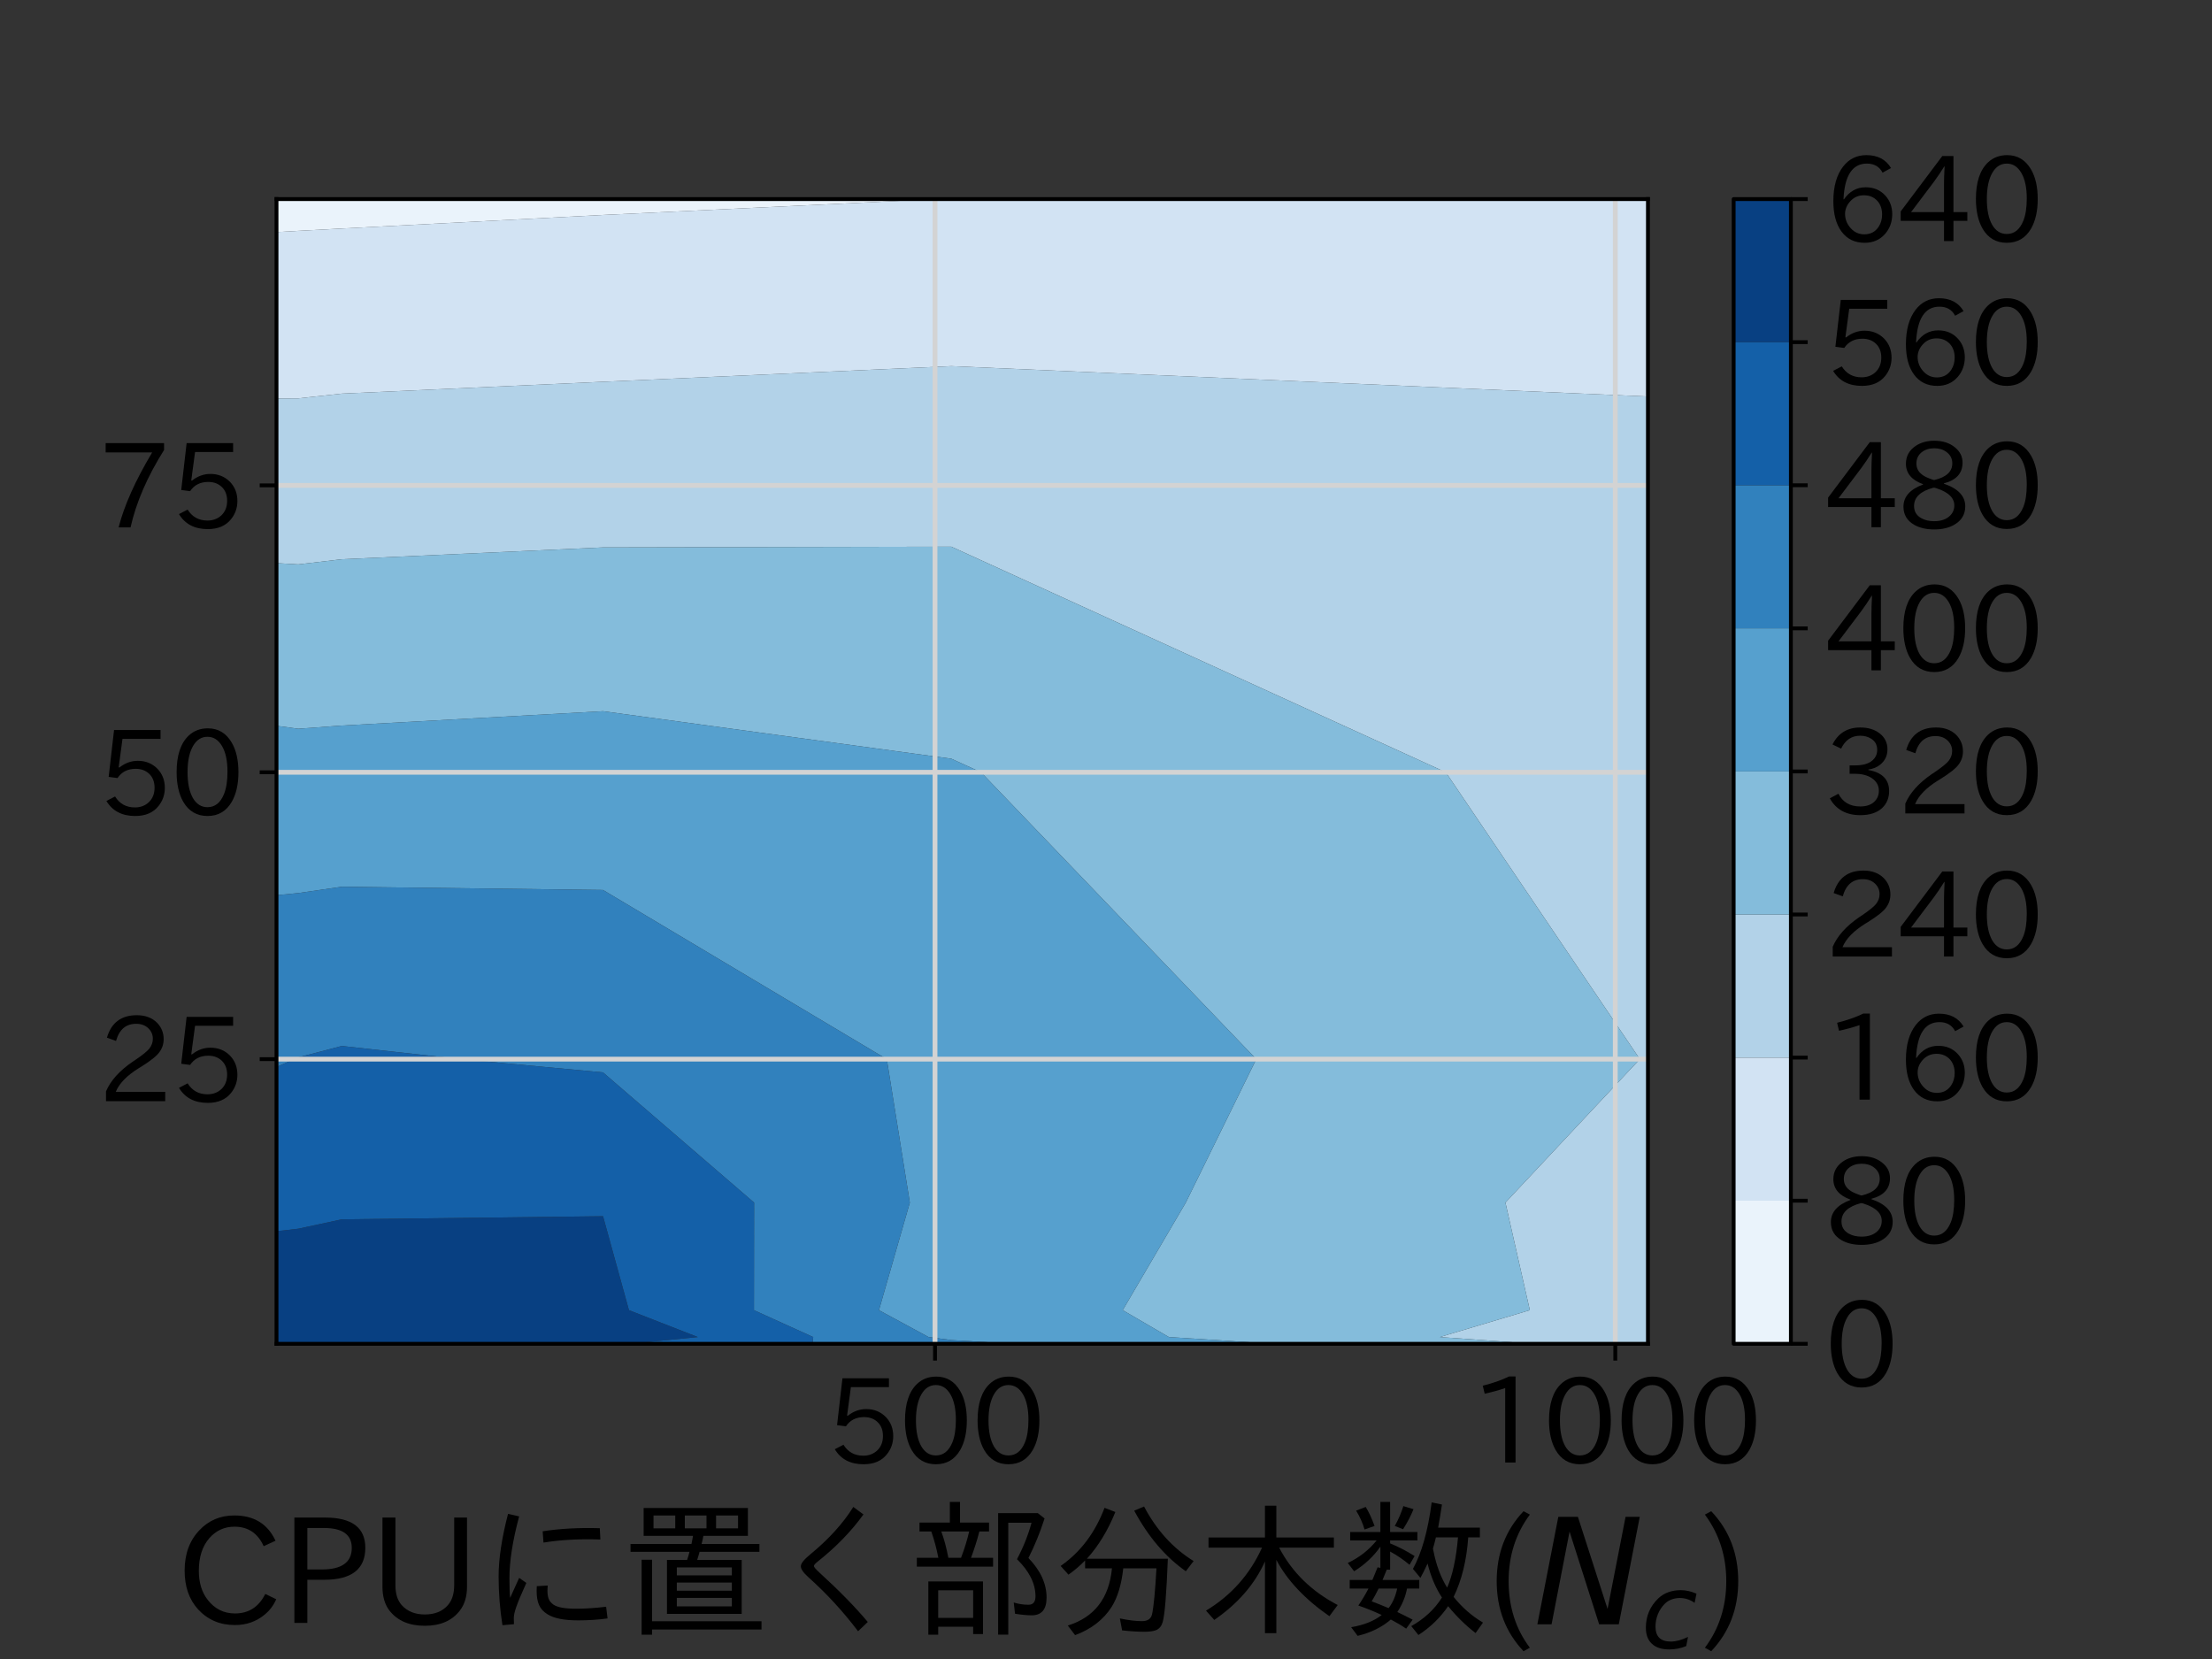 <?xml version="1.0" encoding="utf-8" standalone="no"?>
<!DOCTYPE svg PUBLIC "-//W3C//DTD SVG 1.1//EN"
  "http://www.w3.org/Graphics/SVG/1.1/DTD/svg11.dtd">
<svg xmlns:xlink="http://www.w3.org/1999/xlink" width="460.8pt" height="345.6pt" viewBox="0 0 460.8 345.6" xmlns="http://www.w3.org/2000/svg" version="1.1">
 <rect x="0" y="0" width="460.8" height="345.6" fill="#333333" stroke="none"/>
 <defs>
  <style type="text/css">*{stroke-linejoin: round; stroke-linecap: butt}</style>
 </defs>
 <g id="figure_1">
  <g id="patch_1">
   <path d="M 0 345.6 
L 460.8 345.6 
L 460.8 0 
L 0 0 
L 0 345.6 
z
" style="fill: none"/>
  </g>
  <g id="axes_1">
   <g id="patch_2">
    <path d="M 57.6 279.936 
L 343.296 279.936 
L 343.296 41.472 
L 57.6 41.472 
L 57.6 279.936 
z
" style="fill: none"/>
   </g>
   <g id="PathCollection_1">
    <path d="M 57.6 41.472 
L 62.135 41.472 
L 71.205 41.472 
L 125.623 41.472 
L 195.229 41.472 
L 125.623 44.782 
L 71.205 47.604 
L 62.135 48.093 
L 57.6 48.349 
z
" clip-path="url(#pef4c7be935)" style="fill: #eaf3fb"/>
   </g>
   <g id="PathCollection_2">
    <path d="M 62.135 48.093 
L 71.205 47.604 
L 125.623 44.782 
L 195.229 41.472 
L 198.181 41.472 
L 343.296 41.472 
L 343.296 82.6 
L 198.181 76.274 
L 125.623 79.528 
L 71.205 82 
L 62.135 82.99 
L 57.6 83.016 
L 57.6 48.349 
z
" clip-path="url(#pef4c7be935)" style="fill: #d2e3f3"/>
   </g>
   <g id="PathCollection_3">
    <path d="M 57.6 101.117 
L 57.6 83.016 
L 62.135 82.99 
L 71.205 82 
L 125.623 79.528 
L 198.181 76.274 
L 343.296 82.6 
L 343.296 101.117 
L 343.296 160.879 
L 343.296 220.641 
L 343.296 250.522 
L 343.296 272.933 
L 343.296 278.535 
L 343.296 279.936 
L 319.536 279.936 
L 299.943 278.535 
L 318.692 272.933 
L 313.606 250.522 
L 341.612 220.641 
L 301.19 160.879 
L 198.181 113.884 
L 125.623 114.038 
L 71.205 116.504 
L 62.135 117.573 
L 57.6 117.309 
z
" clip-path="url(#pef4c7be935)" style="fill: #b2d2e8"/>
   </g>
   <g id="PathCollection_4">
    <path d="M 62.135 117.573 
L 71.205 116.504 
L 125.623 114.038 
L 198.181 113.884 
L 301.19 160.879 
L 341.612 220.641 
L 313.606 250.522 
L 318.692 272.933 
L 299.943 278.535 
L 319.536 279.936 
L 265.425 279.936 
L 243.5 278.535 
L 233.88 272.933 
L 247.023 250.522 
L 261.705 220.641 
L 204.375 160.879 
L 198.181 158.053 
L 125.623 148.158 
L 71.205 151.145 
L 62.135 151.814 
L 57.6 151.194 
L 57.6 117.309 
z
" clip-path="url(#pef4c7be935)" style="fill: #84bcdb"/>
   </g>
   <g id="PathCollection_5">
    <path d="M 57.6 160.879 
L 57.6 151.194 
L 62.135 151.814 
L 71.205 151.145 
L 125.623 148.158 
L 198.181 158.053 
L 204.375 160.879 
L 261.705 220.641 
L 247.023 250.522 
L 233.88 272.933 
L 243.5 278.535 
L 265.425 279.936 
L 211.313 279.936 
L 198.181 279.163 
L 193.444 278.535 
L 183.102 272.933 
L 189.536 250.522 
L 184.735 220.641 
L 125.623 185.401 
L 71.205 184.727 
L 62.135 186.045 
L 57.6 186.487 
z
" clip-path="url(#pef4c7be935)" style="fill: #56a0ce"/>
   </g>
   <g id="PathCollection_6">
    <path d="M 57.6 220.641 
L 57.6 186.487 
L 62.135 186.045 
L 71.205 184.727 
L 125.623 185.401 
L 184.735 220.641 
L 189.536 250.522 
L 183.102 272.933 
L 193.444 278.535 
L 198.181 279.163 
L 211.313 279.936 
L 198.181 279.936 
L 169.267 279.936 
L 169.409 278.535 
L 157.063 272.933 
L 157.091 250.522 
L 125.623 223.4 
L 96.03 220.641 
L 71.205 217.895 
L 62.135 220.271 
L 61.295 220.641 
L 57.6 222.272 
z
" clip-path="url(#pef4c7be935)" style="fill: #3181bd"/>
   </g>
   <g id="PathCollection_7">
    <path d="M 57.6 250.522 
L 57.6 222.272 
L 61.295 220.641 
L 62.135 220.271 
L 71.205 217.895 
L 96.03 220.641 
L 125.623 223.4 
L 157.091 250.522 
L 157.063 272.933 
L 169.409 278.535 
L 169.267 279.936 
L 131.088 279.936 
L 145.374 278.535 
L 131.024 272.933 
L 125.623 253.363 
L 71.205 254.012 
L 62.135 255.967 
L 57.6 256.487 
z
" clip-path="url(#pef4c7be935)" style="fill: #1460a8"/>
   </g>
   <g id="PathCollection_8">
    <path d="M 57.6 278.535 
L 57.6 272.933 
L 57.6 256.487 
L 62.135 255.967 
L 71.205 254.012 
L 125.623 253.363 
L 131.024 272.933 
L 145.374 278.535 
L 131.088 279.936 
L 125.623 279.936 
L 71.205 279.936 
L 62.135 279.936 
L 57.6 279.936 
z
" clip-path="url(#pef4c7be935)" style="fill: #084082"/>
   </g>
   <g id="matplotlib.axis_1">
    <g id="xtick_1">
     <g id="line2d_1">
      <path d="M 194.779 279.936 
L 194.779 41.472 
" clip-path="url(#pef4c7be935)" style="fill: none; stroke: #d3d3d3; stroke-linecap: square"/>
     </g>
     <g id="line2d_2">
      <defs>
       <path id="mdd3b2dbe69" d="M 0 0 
L 0 3.5 
" style="stroke: #000000; stroke-width: 0.8"/>
      </defs>
      <g>
       <use xlink:href="#mdd3b2dbe69" x="194.779" y="279.936" style="stroke: #000000; stroke-width: 0.8"/>
      </g>
     </g>
     <g id="text_1">
      <!-- 500 -->
      <g transform="translate(172.105 304.913) scale(0.24 -0.24)">
       <defs>
        <path id="IPAexGothic-35" d="M 1178 2603 
Q 1634 2963 2172 2963 
Q 2816 2963 3241 2528 
Q 3638 2113 3638 1497 
Q 3638 938 3297 513 
Q 2869 -31 2031 -31 
Q 959 -31 469 784 
L 938 1028 
Q 1309 434 2013 434 
Q 2466 434 2769 716 
Q 3081 1013 3081 1503 
Q 3081 1966 2806 2241 
Q 2519 2528 2056 2528 
Q 1406 2528 1072 2028 
L 591 2091 
L 884 4634 
L 3406 4634 
L 3406 4153 
L 1341 4153 
L 1134 2603 
L 1178 2603 
z
" transform="scale(0.016)"/>
        <path id="IPAexGothic-30" d="M 2038 4725 
Q 2881 4725 3334 3944 
Q 3694 3325 3694 2344 
Q 3694 1372 3334 741 
Q 2888 -31 2016 -31 
Q 1147 -31 700 741 
Q 341 1372 341 2350 
Q 341 3713 1000 4334 
Q 1419 4725 2038 4725 
z
M 2016 4266 
Q 1516 4266 1228 3759 
Q 934 3247 934 2344 
Q 934 1456 1222 947 
Q 1513 447 2016 447 
Q 2619 447 2909 1153 
Q 3100 1622 3100 2375 
Q 3100 3256 2806 3759 
Q 2509 4266 2016 4266 
z
" transform="scale(0.016)"/>
       </defs>
       <use xlink:href="#IPAexGothic-35"/>
       <use xlink:href="#IPAexGothic-30" x="62.988"/>
       <use xlink:href="#IPAexGothic-30" x="125.977"/>
      </g>
     </g>
    </g>
    <g id="xtick_2">
     <g id="line2d_3">
      <path d="M 336.494 279.936 
L 336.494 41.472 
" clip-path="url(#pef4c7be935)" style="fill: none; stroke: #d3d3d3; stroke-linecap: square"/>
     </g>
     <g id="line2d_4">
      <g>
       <use xlink:href="#mdd3b2dbe69" x="336.494" y="279.936" style="stroke: #000000; stroke-width: 0.8"/>
      </g>
     </g>
     <g id="text_2">
      <!-- 1000 -->
      <g transform="translate(306.261 304.913) scale(0.24 -0.24)">
       <defs>
        <path id="IPAexGothic-31" d="M 2463 63 
L 1900 63 
L 1900 4103 
Q 1372 3922 788 3797 
L 684 4231 
Q 1519 4441 2106 4731 
L 2463 4731 
L 2463 63 
z
" transform="scale(0.016)"/>
       </defs>
       <use xlink:href="#IPAexGothic-31"/>
       <use xlink:href="#IPAexGothic-30" x="62.988"/>
       <use xlink:href="#IPAexGothic-30" x="125.977"/>
       <use xlink:href="#IPAexGothic-30" x="188.965"/>
      </g>
     </g>
    </g>
    <g id="text_3">
     <!-- CPUに置く部分木数($N_{c}$) -->
     <g transform="translate(36.648 338.673) scale(0.3 -0.3)">
      <defs>
       <path id="IPAexGothic-43" d="M 4353 1088 
Q 4181 694 3859 428 
Q 3313 -31 2559 -31 
Q 1588 -31 959 653 
Q 378 1294 378 2331 
Q 378 3406 1013 4078 
Q 1619 4725 2534 4725 
Q 3813 4725 4322 3628 
L 3809 3391 
Q 3425 4238 2541 4238 
Q 1891 4238 1453 3744 
Q 994 3216 994 2322 
Q 994 1550 1384 1056 
Q 1841 472 2563 472 
Q 3456 472 3878 1319 
L 4353 1088 
z
" transform="scale(0.016)"/>
       <path id="IPAexGothic-50" d="M 609 4634 
L 1941 4634 
Q 3688 4634 3688 3322 
Q 3688 1934 1906 1934 
L 1172 1934 
L 1172 63 
L 609 63 
L 609 4634 
z
M 1172 2381 
L 1800 2381 
Q 3100 2381 3100 3316 
Q 3100 4181 1894 4181 
L 1172 4181 
L 1172 2381 
z
" transform="scale(0.016)"/>
       <path id="IPAexGothic-55" d="M 4219 4634 
L 4219 1631 
Q 4219 994 3906 594 
Q 3400 -63 2388 -63 
Q 1372 -63 856 594 
Q 550 988 550 1631 
L 550 4634 
L 1113 4634 
L 1113 1700 
Q 1113 1134 1388 831 
Q 1753 428 2388 428 
Q 3031 428 3388 831 
Q 3663 1144 3663 1700 
L 3663 4634 
L 4219 4634 
z
" transform="scale(0.016)"/>
       <path id="IPAexGothic-306b" d="M 1088 -38 
Q 922 1003 922 2081 
Q 922 3222 1331 4794 
L 1813 4684 
Q 1391 3113 1391 2003 
Q 1391 1441 1422 1147 
Q 1434 1181 1813 2016 
L 2125 1797 
Q 1800 1081 1691 763 
Q 1581 453 1581 269 
Q 1581 78 1588 6 
L 1088 -38 
z
M 2834 4038 
Q 3969 4213 5313 4172 
L 5338 3681 
Q 3959 3728 2869 3547 
L 2834 4038 
z
M 5650 256 
Q 5044 172 4372 172 
Q 3463 172 3047 434 
Q 2784 594 2675 841 
Q 2572 1075 2572 1447 
Q 2572 1563 2578 1656 
L 3053 1684 
Q 3050 1613 3044 1528 
Q 3041 1481 3041 1466 
Q 3041 1200 3119 1053 
Q 3178 944 3309 850 
Q 3569 678 4275 678 
Q 4891 678 5588 763 
L 5650 256 
z
" transform="scale(0.016)"/>
       <path id="IPAexGothic-7f6e" d="M 3559 3841 
Q 3531 3675 3481 3488 
L 5991 3488 
L 5991 3147 
L 3391 3147 
Q 3384 3128 3372 3066 
Q 3366 3047 3291 2797 
L 5222 2797 
L 5222 453 
L 1978 453 
L 1978 2797 
L 2853 2797 
Q 2913 2966 2956 3147 
L 397 3147 
L 397 3488 
L 3041 3488 
Q 3047 3519 3063 3591 
Q 3094 3750 3109 3841 
L 966 3841 
L 966 5050 
L 5491 5050 
L 5491 3841 
L 3559 3841 
z
M 1394 4725 
L 1394 4166 
L 2338 4166 
L 2338 4725 
L 1394 4725 
z
M 5063 4166 
L 5063 4725 
L 4109 4725 
L 4109 4166 
L 5063 4166 
z
M 2753 4725 
L 2753 4166 
L 3694 4166 
L 3694 4725 
L 2753 4725 
z
M 2406 2472 
L 2406 2125 
L 4794 2125 
L 4794 2472 
L 2406 2472 
z
M 2406 1813 
L 2406 1459 
L 4794 1459 
L 4794 1813 
L 2406 1813 
z
M 2406 1147 
L 2406 778 
L 4794 778 
L 4794 1147 
L 2406 1147 
z
M 1331 134 
L 6081 134 
L 6081 -225 
L 1331 -225 
L 1331 -450 
L 878 -450 
L 878 2803 
L 1331 2803 
L 1331 134 
z
" transform="scale(0.016)"/>
       <path id="IPAexGothic-304f" d="M 4022 -300 
Q 3050 984 1863 2047 
Q 1538 2338 1538 2522 
Q 1538 2700 1953 3041 
Q 3144 4019 3816 5094 
L 4256 4769 
Q 3456 3659 2234 2694 
Q 2106 2588 2106 2528 
Q 2106 2466 2344 2247 
Q 3591 1113 4444 103 
L 4022 -300 
z
" transform="scale(0.016)"/>
       <path id="IPAexGothic-90e8" d="M 3034 4031 
L 3028 4000 
Q 2897 3488 2675 2888 
L 3631 2888 
L 3631 2503 
L 322 2503 
L 322 2888 
L 1256 2888 
Q 1150 3450 950 4031 
L 438 4031 
L 438 4416 
L 1756 4416 
L 1756 5313 
L 2197 5313 
L 2197 4416 
L 3456 4416 
L 3456 4031 
L 3034 4031 
z
M 2594 4031 
L 1384 4031 
Q 1566 3538 1691 2888 
L 2241 2888 
Q 2463 3466 2594 4031 
z
M 3194 1863 
L 3194 -422 
L 2766 -422 
L 2766 -103 
L 1250 -103 
L 1250 -450 
L 822 -450 
L 822 1863 
L 3194 1863 
z
M 1250 1478 
L 1250 281 
L 2766 281 
L 2766 1478 
L 1250 1478 
z
M 5166 2878 
Q 5953 2066 5953 1159 
Q 5953 391 5306 391 
Q 5016 391 4584 459 
L 4528 947 
Q 4844 850 5166 850 
Q 5472 850 5472 1216 
Q 5472 2041 4669 2828 
Q 5081 3600 5300 4409 
L 4291 4409 
L 4291 -447 
L 3850 -447 
L 3850 4825 
L 5575 4825 
L 5866 4594 
Q 5563 3659 5166 2878 
z
" transform="scale(0.016)"/>
       <path id="IPAexGothic-5206" d="M 3031 2431 
Q 2916 1378 2528 759 
Q 1991 -81 941 -469 
L 625 -53 
Q 2356 488 2541 2431 
L 1375 2431 
L 1375 2772 
Q 1044 2431 653 2156 
L 313 2534 
Q 1600 3425 2219 5056 
L 2688 4875 
Q 2200 3672 1453 2847 
L 4966 2847 
Q 4878 559 4741 94 
Q 4666 -163 4459 -250 
Q 4288 -322 3941 -322 
Q 3525 -322 2981 -263 
L 2884 256 
Q 3441 138 3844 138 
Q 4213 138 4281 438 
Q 4388 931 4472 2431 
L 3031 2431 
z
M 5747 2303 
Q 4416 3238 3506 4934 
L 3934 5113 
Q 4747 3572 6084 2747 
L 5747 2303 
z
" transform="scale(0.016)"/>
       <path id="IPAexGothic-6728" d="M 3547 3328 
Q 4384 1728 6088 838 
L 5728 353 
Q 4134 1459 3425 2797 
L 3425 -384 
L 2931 -384 
L 2931 2731 
Q 2272 1253 731 191 
L 372 594 
Q 2013 1584 2803 3328 
L 481 3328 
L 481 3769 
L 2931 3769 
L 2931 5150 
L 3425 5150 
L 3425 3769 
L 5922 3769 
L 5922 3328 
L 3547 3328 
z
" transform="scale(0.016)"/>
       <path id="IPAexGothic-6570" d="M 2847 1553 
Q 2741 1006 2425 534 
Q 2625 441 3091 203 
L 2809 -188 
Q 2541 0 2144 209 
Q 1569 -291 703 -500 
L 422 -125 
Q 1263 19 1747 406 
Q 1222 650 734 816 
Q 975 1172 1147 1503 
L 1172 1553 
L 359 1553 
L 359 1925 
L 1344 1925 
Q 1406 2066 1569 2475 
L 1691 2450 
L 1691 3372 
Q 1250 2738 550 2303 
L 275 2663 
Q 1019 3013 1528 3641 
L 378 3641 
L 378 4006 
L 1691 4006 
L 1691 5313 
L 2113 5313 
L 2113 4006 
L 3297 4006 
L 3297 3641 
L 2113 3641 
L 2113 3513 
Q 2659 3291 3175 2963 
L 2956 2584 
Q 2553 2922 2113 3159 
L 2113 2372 
L 1966 2372 
Q 1928 2288 1872 2141 
Q 1806 1975 1784 1925 
L 3378 1925 
L 3378 1553 
L 2847 1553 
z
M 2419 1553 
L 1613 1553 
Q 1478 1269 1313 997 
Q 1559 909 2047 703 
Q 2313 1047 2419 1553 
z
M 4363 1163 
Q 3953 1781 3738 2638 
Q 3575 2281 3428 2016 
L 3103 2406 
Q 3675 3444 3916 5291 
L 4363 5200 
Q 4284 4666 4197 4197 
L 6009 4197 
L 6009 3775 
L 5503 3775 
Q 5397 2275 4869 1191 
Q 5419 503 6144 75 
L 5822 -378 
Q 5188 106 4631 788 
Q 4113 34 3341 -463 
L 3031 -78 
Q 3888 406 4363 1163 
z
M 4588 1594 
Q 4938 2388 5059 3775 
L 4100 3775 
Q 4041 3519 3972 3288 
Q 3981 3250 3991 3194 
Q 4175 2256 4588 1594 
z
M 1003 4116 
Q 878 4544 638 4934 
L 1053 5094 
Q 1247 4788 1438 4269 
L 1003 4116 
z
M 2316 4269 
Q 2550 4688 2688 5131 
L 3128 4997 
Q 2966 4588 2675 4128 
L 2316 4269 
z
" transform="scale(0.016)"/>
       <path id="IPAexGothic-28" d="M 1928 -1016 
L 1653 -1166 
Q 488 69 488 1875 
Q 488 3678 1653 4909 
L 1928 4763 
Q 1006 3522 1006 1881 
Q 1006 203 1928 -1016 
z
" transform="scale(0.016)"/>
       <path id="DejaVuSans-Oblique-4e" d="M 1081 4666 
L 1931 4666 
L 3219 666 
L 4000 4666 
L 4616 4666 
L 3706 0 
L 2853 0 
L 1569 4025 
L 788 0 
L 172 0 
L 1081 4666 
z
" transform="scale(0.016)"/>
       <path id="DejaVuSans-Oblique-63" d="M 3431 3366 
L 3316 2797 
Q 3109 2947 2876 3022 
Q 2644 3097 2394 3097 
Q 2119 3097 1870 3000 
Q 1622 2903 1453 2725 
Q 1184 2453 1037 2087 
Q 891 1722 891 1331 
Q 891 859 1127 628 
Q 1363 397 1844 397 
Q 2081 397 2348 469 
Q 2616 541 2906 684 
L 2797 116 
Q 2547 13 2283 -39 
Q 2019 -91 1741 -91 
Q 1044 -91 669 257 
Q 294 606 294 1253 
Q 294 1797 489 2255 
Q 684 2713 1069 3078 
Q 1331 3328 1684 3456 
Q 2038 3584 2456 3584 
Q 2700 3584 2940 3529 
Q 3181 3475 3431 3366 
z
" transform="scale(0.016)"/>
       <path id="IPAexGothic-29" d="M 466 4909 
Q 1638 3672 1638 1875 
Q 1638 75 466 -1166 
L 191 -1016 
Q 1119 216 1119 1881 
Q 1119 3509 191 4763 
L 466 4909 
z
" transform="scale(0.016)"/>
      </defs>
      <use xlink:href="#IPAexGothic-43" transform="translate(0 0.984)"/>
      <use xlink:href="#IPAexGothic-50" transform="translate(72.51 0.984)"/>
      <use xlink:href="#IPAexGothic-55" transform="translate(134.619 0.984)"/>
      <use xlink:href="#IPAexGothic-306b" transform="translate(209.326 0.984)"/>
      <use xlink:href="#IPAexGothic-7f6e" transform="translate(309.326 0.984)"/>
      <use xlink:href="#IPAexGothic-304f" transform="translate(409.326 0.984)"/>
      <use xlink:href="#IPAexGothic-90e8" transform="translate(509.326 0.984)"/>
      <use xlink:href="#IPAexGothic-5206" transform="translate(609.326 0.984)"/>
      <use xlink:href="#IPAexGothic-6728" transform="translate(709.326 0.984)"/>
      <use xlink:href="#IPAexGothic-6570" transform="translate(809.326 0.984)"/>
      <use xlink:href="#IPAexGothic-28" transform="translate(909.326 0.984)"/>
      <use xlink:href="#DejaVuSans-Oblique-4e" transform="translate(942.627 0.984)"/>
      <use xlink:href="#DejaVuSans-Oblique-63" transform="translate(1017.432 -15.422) scale(0.7)"/>
      <use xlink:href="#IPAexGothic-29" transform="translate(1058.652 0.984)"/>
     </g>
    </g>
   </g>
   <g id="matplotlib.axis_2">
    <g id="ytick_1">
     <g id="line2d_5">
      <path d="M 57.6 220.641 
L 343.296 220.641 
" clip-path="url(#pef4c7be935)" style="fill: none; stroke: #d3d3d3; stroke-linecap: square"/>
     </g>
     <g id="line2d_6">
      <defs>
       <path id="mca280b57f1" d="M 0 0 
L -3.5 0 
" style="stroke: #000000; stroke-width: 0.8"/>
      </defs>
      <g>
       <use xlink:href="#mca280b57f1" x="57.6" y="220.641" style="stroke: #000000; stroke-width: 0.8"/>
      </g>
     </g>
     <g id="text_4">
      <!-- 25 -->
      <g transform="translate(20.367 229.63) scale(0.24 -0.24)">
       <defs>
        <path id="IPAexGothic-32" d="M 3659 63 
L 447 63 
L 447 594 
Q 825 1475 1894 2203 
L 2072 2322 
Q 2619 2697 2791 2906 
Q 2988 3153 2988 3444 
Q 2988 3772 2756 4003 
Q 2500 4259 2084 4259 
Q 1250 4259 991 3328 
L 497 3506 
Q 853 4725 2116 4725 
Q 2806 4725 3216 4316 
Q 3575 3947 3575 3425 
Q 3575 3038 3344 2722 
Q 3131 2416 2366 1938 
L 2231 1856 
Q 1256 1253 978 569 
L 3659 569 
L 3659 63 
z
" transform="scale(0.016)"/>
       </defs>
       <use xlink:href="#IPAexGothic-32"/>
       <use xlink:href="#IPAexGothic-35" x="62.988"/>
      </g>
     </g>
    </g>
    <g id="ytick_2">
     <g id="line2d_7">
      <path d="M 57.6 160.879 
L 343.296 160.879 
" clip-path="url(#pef4c7be935)" style="fill: none; stroke: #d3d3d3; stroke-linecap: square"/>
     </g>
     <g id="line2d_8">
      <g>
       <use xlink:href="#mca280b57f1" x="57.6" y="160.879" style="stroke: #000000; stroke-width: 0.8"/>
      </g>
     </g>
     <g id="text_5">
      <!-- 50 -->
      <g transform="translate(20.367 169.868) scale(0.24 -0.24)">
       <use xlink:href="#IPAexGothic-35"/>
       <use xlink:href="#IPAexGothic-30" x="62.988"/>
      </g>
     </g>
    </g>
    <g id="ytick_3">
     <g id="line2d_9">
      <path d="M 57.6 101.117 
L 343.296 101.117 
" clip-path="url(#pef4c7be935)" style="fill: none; stroke: #d3d3d3; stroke-linecap: square"/>
     </g>
     <g id="line2d_10">
      <g>
       <use xlink:href="#mca280b57f1" x="57.6" y="101.117" style="stroke: #000000; stroke-width: 0.8"/>
      </g>
     </g>
     <g id="text_6">
      <!-- 75 -->
      <g transform="translate(20.367 110.106) scale(0.24 -0.24)">
       <defs>
        <path id="IPAexGothic-37" d="M 3597 4263 
Q 2238 2106 1778 63 
L 1131 63 
Q 1581 1834 2950 4128 
L 428 4128 
L 428 4634 
L 3597 4634 
L 3597 4263 
z
" transform="scale(0.016)"/>
       </defs>
       <use xlink:href="#IPAexGothic-37"/>
       <use xlink:href="#IPAexGothic-35" x="62.988"/>
      </g>
     </g>
    </g>
   </g>
   <g id="patch_3">
    <path d="M 57.6 279.936 
L 57.6 41.472 
" style="fill: none; stroke: #000000; stroke-width: 0.8; stroke-linejoin: miter; stroke-linecap: square"/>
   </g>
   <g id="patch_4">
    <path d="M 343.296 279.936 
L 343.296 41.472 
" style="fill: none; stroke: #000000; stroke-width: 0.8; stroke-linejoin: miter; stroke-linecap: square"/>
   </g>
   <g id="patch_5">
    <path d="M 57.6 279.936 
L 343.296 279.936 
" style="fill: none; stroke: #000000; stroke-width: 0.8; stroke-linejoin: miter; stroke-linecap: square"/>
   </g>
   <g id="patch_6">
    <path d="M 57.6 41.472 
L 343.296 41.472 
" style="fill: none; stroke: #000000; stroke-width: 0.8; stroke-linejoin: miter; stroke-linecap: square"/>
   </g>
  </g>
  <g id="axes_2">
   <g id="patch_7">
    <path d="M 361.152 279.936 
L 373.075 279.936 
L 373.075 41.472 
L 361.152 41.472 
L 361.152 279.936 
z
" style="fill: none"/>
   </g>
   <g id="QuadMesh_1">
    <path d="M 361.152 279.936 
L 373.075 279.936 
L 373.075 250.128 
L 361.152 250.128 
L 361.152 279.936 
" clip-path="url(#pbde01aa32f)" style="fill: #eaf3fb"/>
    <path d="M 361.152 250.128 
L 373.075 250.128 
L 373.075 220.32 
L 361.152 220.32 
L 361.152 250.128 
" clip-path="url(#pbde01aa32f)" style="fill: #d2e3f3"/>
    <path d="M 361.152 220.32 
L 373.075 220.32 
L 373.075 190.512 
L 361.152 190.512 
L 361.152 220.32 
" clip-path="url(#pbde01aa32f)" style="fill: #b2d2e8"/>
    <path d="M 361.152 190.512 
L 373.075 190.512 
L 373.075 160.704 
L 361.152 160.704 
L 361.152 190.512 
" clip-path="url(#pbde01aa32f)" style="fill: #84bcdb"/>
    <path d="M 361.152 160.704 
L 373.075 160.704 
L 373.075 130.896 
L 361.152 130.896 
L 361.152 160.704 
" clip-path="url(#pbde01aa32f)" style="fill: #56a0ce"/>
    <path d="M 361.152 130.896 
L 373.075 130.896 
L 373.075 101.088 
L 361.152 101.088 
L 361.152 130.896 
" clip-path="url(#pbde01aa32f)" style="fill: #3181bd"/>
    <path d="M 361.152 101.088 
L 373.075 101.088 
L 373.075 71.28 
L 361.152 71.28 
L 361.152 101.088 
" clip-path="url(#pbde01aa32f)" style="fill: #1460a8"/>
    <path d="M 361.152 71.28 
L 373.075 71.28 
L 373.075 41.472 
L 361.152 41.472 
L 361.152 71.28 
" clip-path="url(#pbde01aa32f)" style="fill: #084082"/>
   </g>
   <g id="matplotlib.axis_3"/>
   <g id="matplotlib.axis_4">
    <g id="ytick_4">
     <g id="line2d_11">
      <defs>
       <path id="mdd0980579c" d="M 0 0 
L 3.5 0 
" style="stroke: #000000; stroke-width: 0.8"/>
      </defs>
      <g>
       <use xlink:href="#mdd0980579c" x="373.075" y="279.936" style="stroke: #000000; stroke-width: 0.8"/>
      </g>
     </g>
     <g id="text_7">
      <!-- 0 -->
      <g transform="translate(380.075 288.925) scale(0.24 -0.24)">
       <use xlink:href="#IPAexGothic-30"/>
      </g>
     </g>
    </g>
    <g id="ytick_5">
     <g id="line2d_12">
      <g>
       <use xlink:href="#mdd0980579c" x="373.075" y="250.128" style="stroke: #000000; stroke-width: 0.8"/>
      </g>
     </g>
     <g id="text_8">
      <!-- 80 -->
      <g transform="translate(380.075 259.117) scale(0.24 -0.24)">
       <defs>
        <path id="IPAexGothic-38" d="M 2541 2425 
Q 3700 2031 3700 1197 
Q 3700 541 3100 197 
Q 2663 -56 2016 -56 
Q 1366 -56 928 197 
Q 347 531 347 1178 
Q 347 1988 1409 2381 
L 1409 2400 
Q 481 2734 481 3509 
Q 481 4100 981 4456 
Q 1406 4756 2019 4756 
Q 2703 4756 3131 4403 
Q 3553 4069 3553 3566 
Q 3553 2706 2541 2444 
L 2541 2425 
z
M 2022 2625 
Q 2997 2856 2997 3528 
Q 2997 3916 2675 4150 
Q 2413 4347 2016 4347 
Q 1606 4347 1331 4128 
Q 1050 3897 1050 3522 
Q 1050 3150 1350 2925 
Q 1494 2809 1722 2722 
Q 1984 2616 2022 2625 
z
M 1978 2209 
Q 922 1931 922 1216 
Q 922 775 1313 556 
Q 1606 391 2009 391 
Q 2575 391 2881 697 
Q 3106 922 3106 1250 
Q 3106 1594 2794 1850 
Q 2609 1994 2350 2100 
Q 2047 2222 1978 2209 
z
" transform="scale(0.016)"/>
       </defs>
       <use xlink:href="#IPAexGothic-38"/>
       <use xlink:href="#IPAexGothic-30" x="62.988"/>
      </g>
     </g>
    </g>
    <g id="ytick_6">
     <g id="line2d_13">
      <g>
       <use xlink:href="#mdd0980579c" x="373.075" y="220.32" style="stroke: #000000; stroke-width: 0.8"/>
      </g>
     </g>
     <g id="text_9">
      <!-- 160 -->
      <g transform="translate(380.075 229.309) scale(0.24 -0.24)">
       <defs>
        <path id="IPAexGothic-36" d="M 1056 2328 
Q 1509 2981 2234 2981 
Q 2906 2981 3316 2513 
Q 3675 2106 3675 1522 
Q 3675 884 3272 434 
Q 2853 -31 2178 -31 
Q 1375 -31 922 581 
Q 481 1178 481 2228 
Q 481 3425 1013 4109 
Q 1494 4725 2272 4725 
Q 3191 4725 3609 4025 
L 3150 3775 
Q 2894 4266 2300 4266 
Q 1119 4266 1031 2328 
L 1056 2328 
z
M 2141 2547 
Q 1684 2547 1384 2206 
Q 1116 1900 1116 1541 
Q 1116 1156 1353 844 
Q 1672 428 2159 428 
Q 2669 428 2941 844 
Q 3125 1128 3125 1503 
Q 3125 1944 2881 2228 
Q 2600 2547 2141 2547 
z
" transform="scale(0.016)"/>
       </defs>
       <use xlink:href="#IPAexGothic-31"/>
       <use xlink:href="#IPAexGothic-36" x="62.988"/>
       <use xlink:href="#IPAexGothic-30" x="125.977"/>
      </g>
     </g>
    </g>
    <g id="ytick_7">
     <g id="line2d_14">
      <g>
       <use xlink:href="#mdd0980579c" x="373.075" y="190.512" style="stroke: #000000; stroke-width: 0.8"/>
      </g>
     </g>
     <g id="text_10">
      <!-- 240 -->
      <g transform="translate(380.075 199.501) scale(0.24 -0.24)">
       <defs>
        <path id="IPAexGothic-34" d="M 3813 1159 
L 3059 1159 
L 3059 63 
L 2547 63 
L 2547 1159 
L 197 1159 
L 197 1672 
L 2456 4678 
L 3059 4678 
L 3059 1634 
L 3813 1634 
L 3813 1159 
z
M 2578 4109 
L 2559 4109 
Q 2278 3656 2003 3284 
L 759 1634 
L 2547 1634 
L 2547 3144 
Q 2547 3481 2578 4109 
z
" transform="scale(0.016)"/>
       </defs>
       <use xlink:href="#IPAexGothic-32"/>
       <use xlink:href="#IPAexGothic-34" x="62.988"/>
       <use xlink:href="#IPAexGothic-30" x="125.977"/>
      </g>
     </g>
    </g>
    <g id="ytick_8">
     <g id="line2d_15">
      <g>
       <use xlink:href="#mdd0980579c" x="373.075" y="160.704" style="stroke: #000000; stroke-width: 0.8"/>
      </g>
     </g>
     <g id="text_11">
      <!-- 320 -->
      <g transform="translate(380.075 169.693) scale(0.24 -0.24)">
       <defs>
        <path id="IPAexGothic-33" d="M 2381 2419 
Q 3506 2216 3506 1278 
Q 3506 716 3128 356 
Q 2709 -31 1944 -31 
Q 797 -31 288 881 
L 756 1131 
Q 1109 441 1938 441 
Q 2425 441 2694 691 
Q 2950 928 2950 1291 
Q 2950 1719 2566 1978 
Q 2216 2213 1644 2213 
L 1363 2213 
L 1363 2669 
L 1656 2669 
Q 2231 2669 2534 2888 
Q 2859 3119 2859 3509 
Q 2859 3934 2494 4138 
Q 2259 4278 1931 4278 
Q 1238 4278 903 3578 
L 434 3803 
Q 897 4725 1938 4725 
Q 2597 4725 3006 4394 
Q 3416 4069 3416 3534 
Q 3416 3028 3019 2706 
Q 2763 2500 2381 2444 
L 2381 2419 
z
" transform="scale(0.016)"/>
       </defs>
       <use xlink:href="#IPAexGothic-33"/>
       <use xlink:href="#IPAexGothic-32" x="62.988"/>
       <use xlink:href="#IPAexGothic-30" x="125.977"/>
      </g>
     </g>
    </g>
    <g id="ytick_9">
     <g id="line2d_16">
      <g>
       <use xlink:href="#mdd0980579c" x="373.075" y="130.896" style="stroke: #000000; stroke-width: 0.8"/>
      </g>
     </g>
     <g id="text_12">
      <!-- 400 -->
      <g transform="translate(380.075 139.885) scale(0.24 -0.24)">
       <use xlink:href="#IPAexGothic-34"/>
       <use xlink:href="#IPAexGothic-30" x="62.988"/>
       <use xlink:href="#IPAexGothic-30" x="125.977"/>
      </g>
     </g>
    </g>
    <g id="ytick_10">
     <g id="line2d_17">
      <g>
       <use xlink:href="#mdd0980579c" x="373.075" y="101.088" style="stroke: #000000; stroke-width: 0.8"/>
      </g>
     </g>
     <g id="text_13">
      <!-- 480 -->
      <g transform="translate(380.075 110.077) scale(0.24 -0.24)">
       <use xlink:href="#IPAexGothic-34"/>
       <use xlink:href="#IPAexGothic-38" x="62.988"/>
       <use xlink:href="#IPAexGothic-30" x="125.977"/>
      </g>
     </g>
    </g>
    <g id="ytick_11">
     <g id="line2d_18">
      <g>
       <use xlink:href="#mdd0980579c" x="373.075" y="71.28" style="stroke: #000000; stroke-width: 0.8"/>
      </g>
     </g>
     <g id="text_14">
      <!-- 560 -->
      <g transform="translate(380.075 80.269) scale(0.24 -0.24)">
       <use xlink:href="#IPAexGothic-35"/>
       <use xlink:href="#IPAexGothic-36" x="62.988"/>
       <use xlink:href="#IPAexGothic-30" x="125.977"/>
      </g>
     </g>
    </g>
    <g id="ytick_12">
     <g id="line2d_19">
      <g>
       <use xlink:href="#mdd0980579c" x="373.075" y="41.472" style="stroke: #000000; stroke-width: 0.8"/>
      </g>
     </g>
     <g id="text_15">
      <!-- 640 -->
      <g transform="translate(380.075 50.461) scale(0.24 -0.24)">
       <use xlink:href="#IPAexGothic-36"/>
       <use xlink:href="#IPAexGothic-34" x="62.988"/>
       <use xlink:href="#IPAexGothic-30" x="125.977"/>
      </g>
     </g>
    </g>
   </g>
   <g id="LineCollection_1"/>
   <g id="patch_8">
    <path d="M 361.152 279.936 
L 367.114 279.936 
L 373.075 279.936 
L 373.075 41.472 
L 367.114 41.472 
L 361.152 41.472 
L 361.152 279.936 
z
" style="fill: none; stroke: #000000; stroke-width: 0.8; stroke-linejoin: miter; stroke-linecap: square"/>
   </g>
  </g>
 </g>
 <defs>
  <clipPath id="pef4c7be935">
   <rect x="57.6" y="41.472" width="285.696" height="238.464"/>
  </clipPath>
  <clipPath id="pbde01aa32f">
   <rect x="361.152" y="41.472" width="11.923" height="238.464"/>
  </clipPath>
 </defs>
</svg>
